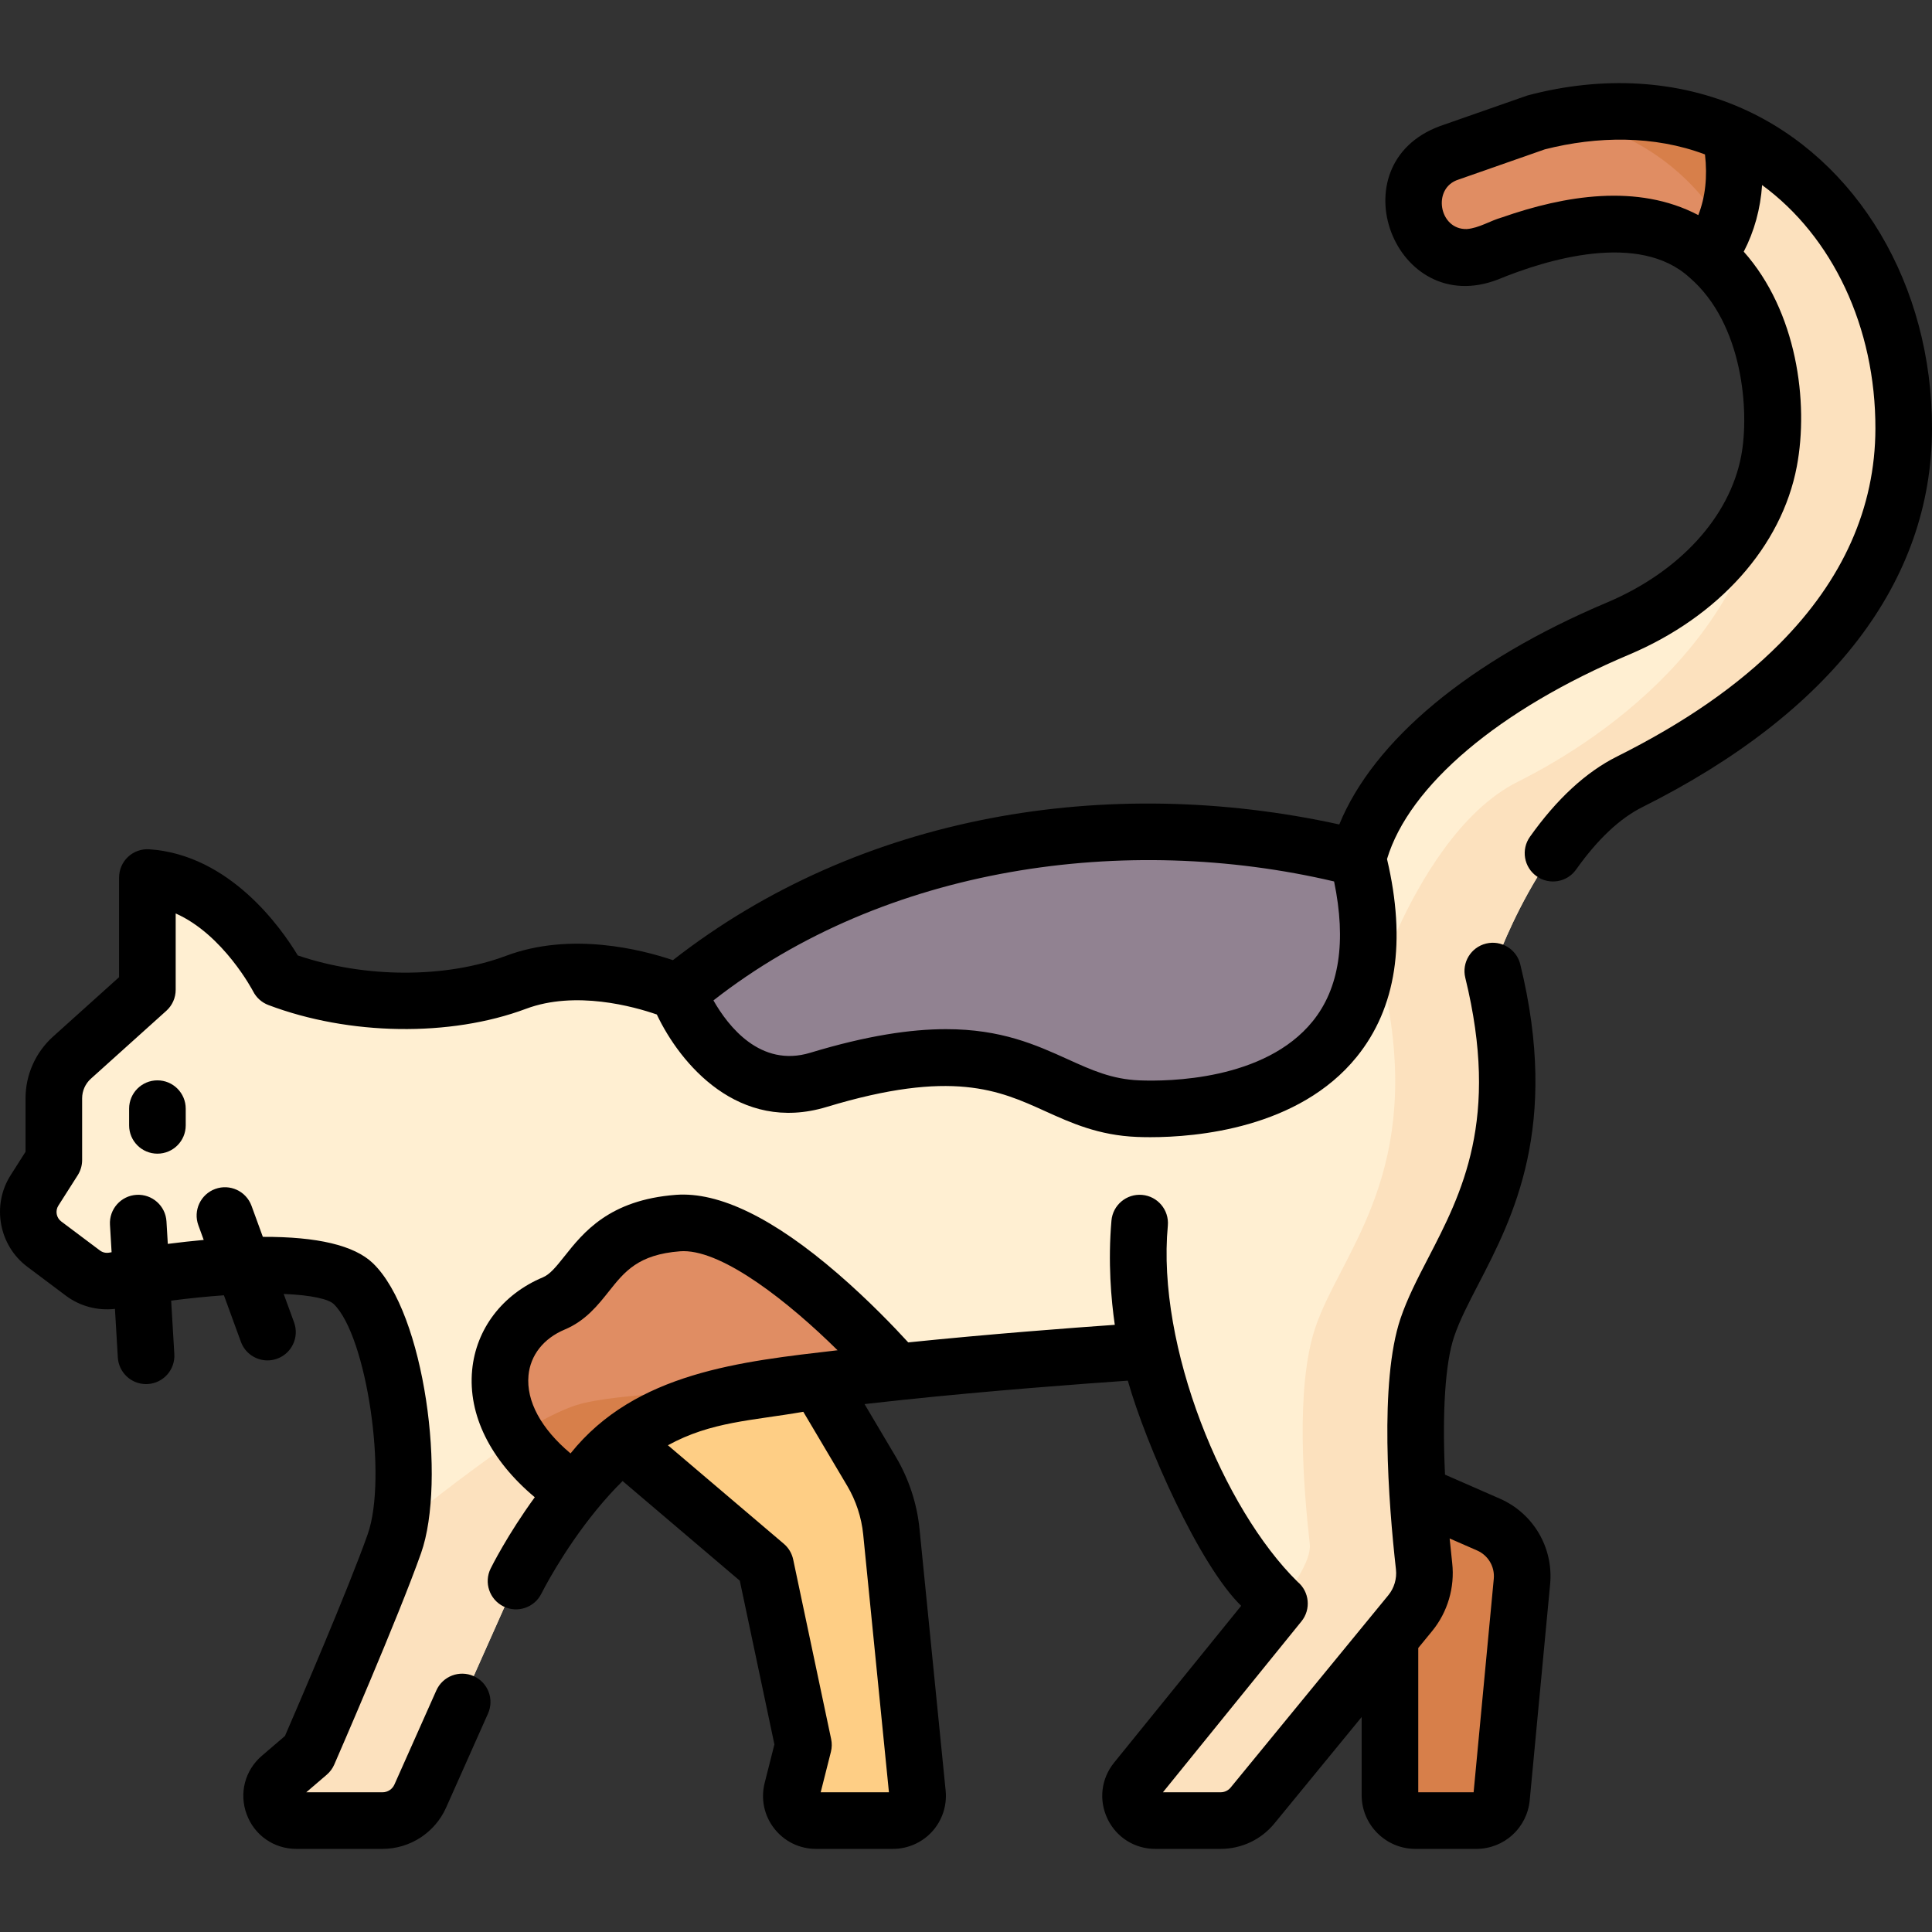 <svg id="Layer_1" enable-background="new 0 0 511.974 511.974" viewBox="0 0 511.974 511.974" xmlns="http://www.w3.org/2000/svg"><rect x="0" y="0" width="511.974" height="511.974" fill="#333333" stroke="none"/><g><g><path d="m375.696 395.802 18.73 8.192c5.907 2.583 9.489 8.666 8.883 15.085l-5.407 57.265c-.327 3.461-3.233 6.105-6.709 6.105h-16.125c-3.722 0-6.739-3.017-6.739-6.739v-64.387z" fill="#d77f4a"/><path d="m164.817 382.475 38.038 32.347 10.06 47.583-3.009 11.918c-1.041 4.124 2.076 8.126 6.329 8.126h20.402c3.862 0 6.879-3.334 6.495-7.176l-6.93-69.413c-.561-5.622-2.345-11.053-5.226-15.913l-34.735-58.598z" fill="#fece85"/><path d="m11.724 329.677 10.25 7.69c2.33 1.75 5.27 2.46 8.15 1.98 13.56-2.3 54.02-8.25 63.48.79 11.4 10.91 16.86 52.06 10.91 68.92s-22.81 55.54-22.81 55.54l-7.43 6.37c-4.6 3.94-1.81 11.48 4.25 11.48h22.83c4.33 0 8.26-2.55 10.02-6.51l25.37-56.96s5.8-11.76 15.56-23.67c7.81-9.55 18.14-19.19 30.06-22.94 10.84-3.41 32.87-6.41 55.27-8.78 32.96-3.49 66.71-5.6 66.71-5.6s13.39 49.09 34.71 66.94l-37.99 46.88c-3.46 4.27-.42 10.64 5.07 10.64h17.31c3.29 0 6.41-1.47 8.49-4.02l41.78-50.96c2.85-3.48 4.16-7.96 3.66-12.43-1.61-14.34-4.49-47.33.85-63.2 6.94-20.63 30.25-41.95 17.36-94.51 0 0 12.87-38.45 36.26-50.14 23.39-11.7 72.5-40.53 72.63-93.55.09-34.36-17.3-65.42-45.93-78.09-14.49-6.42-31.87-8.12-51.32-3.16l-23.23 8.13c-7.52 2.64-11.42 10.93-8.65 18.4 2.14 5.76 7.58 9.28 13.35 9.28 1.81 0 3.65-.35 5.43-1.08 15-6.15 39.36-12.99 55.57-1.54 1.01.71 1.98 1.47 2.9 2.27 16.28 13.98 19 39.56 16.18 54.4-4.02 21.12-21.35 36.44-40 44.32-38.66 16.31-63.44 38.75-68.96 60.92 0 0-99.36-30.44-180.14 35.46 0 0-23.1-10.08-42.93-2.64-19.84 7.43-44.63 5.95-62.98-1 0 0-12.89-25.28-34.71-26.77v29.75l-20 18c-3.05 2.75-4.79 6.66-4.79 10.76v16.36l-5.13 8.06c-2.98 4.69-1.85 10.88 2.59 14.21z" fill="#ffefd2"/><path d="m212.444 366.607c-12.57 1.73-23.43 3.67-30.08 5.76-11.92 3.75-22.25 13.39-30.06 22.94-9.76 11.91-15.56 23.67-15.56 23.67l-25.37 56.96c-1.76 3.96-5.69 6.51-10.02 6.51h-22.83c-6.06 0-8.85-7.54-4.25-11.48l7.43-6.37s16.86-38.68 22.81-55.54c.47-1.33.87-2.81 1.19-4.42 0 0 35.07-28.52 46.99-32.27 10.84-3.41 37.35-3.39 59.75-5.76z" fill="#fce1be"/><g><path d="m458.544 35.547c-12.764-5.655-27.774-7.642-44.463-4.645 5.207 1.024 10.147 2.589 14.788 4.645 26.992 11.945 39.478 39.45 40.744 71.351.123 2.068.16 4.091.11 6.035-.231 52.906-44.19 82.567-67.553 94.254-15.261 7.627-26.043 26.646-31.695 38.945-2.97 6.464-3.793 13.677-2.561 20.684 8.039 45.732-12.857 65.68-19.364 85.022-5.34 15.87-3.073 42.999-1.463 57.339.5 4.47-5.182 12.271-8.032 15.751l-37.99 46.88c-3.46 4.27-.42 10.64 5.07 10.64h17.31c3.29 0 6.41-1.47 8.49-4.02l41.78-50.96c2.85-3.48 4.16-7.96 3.66-12.43-1.61-14.34-4.49-47.33.85-63.2 6.94-20.63 30.25-41.95 17.36-94.51 0 0 12.87-38.45 36.26-50.14 23.39-11.7 72.5-40.53 72.63-93.55.089-34.361-17.301-65.421-45.931-78.091z" fill="#fce1be"/></g><path d="m375.344 58.917c2.14 5.76 7.58 9.28 13.35 9.28 1.81 0 3.65-.35 5.43-1.08 15-6.15 39.36-12.99 55.57-1.54 1.01.71 1.98 1.47 2.9 2.27 7.6-10.45 7.98-22.26 5.95-32.3-14.49-6.42-31.87-8.12-51.32-3.16l-23.23 8.13c-7.52 2.64-11.42 10.93-8.65 18.4z" fill="#e08d63"/><path d="m456.854 60.187c-6.57-10.7-15.8-19.25-27.98-24.64-4.64-2.06-9.59-3.63-14.81-4.65 16.7-3 31.71-1.01 44.48 4.65 1.55 7.65 1.69 16.32-1.69 24.64z" fill="#d77f4a"/><path d="m179.674 262.947s11.891 30.885 37.22 23.21c54.242-16.436 58.877 6.592 84.727 7.632 25.85 1.03 72.893-8.642 58.193-66.302 0 0-99.36-30.44-180.14 35.46z" fill="#918291"/><path d="m152.304 395.307c7.81-9.55 18.14-19.19 30.06-22.94 10.84-3.41 32.87-6.41 55.27-8.78v-.01s-35.38-41.18-57.96-39.47c-22.58 1.72-22.65 16.99-32.92 21.3-18.1 7.59-21.78 31.83 5.55 49.9z" fill="#e08d63"/><path d="m212.444 366.607c-12.57 1.73-23.43 3.67-30.08 5.76-11.92 3.75-22.25 13.39-30.06 22.94-7.15-4.72-12.17-9.87-15.37-15.03 6.1-3.72 11.78-6.66 15.76-7.91 10.84-3.41 37.35-3.39 59.75-5.76z" fill="#d77f4a"/></g><g><path d="m461.582 28.69c-16.912-7.495-36.772-8.73-56.836-3.382l-23.236 8.133c-27.482 10.242-11.875 51.208 15.459 40.616 12.975-5.35 37.398-12.723 50.738-.52 14.209 12.202 15.943 35.495 13.699 47.308-3.084 16.201-16.374 30.711-35.548 38.812-36.489 15.394-61.824 36.517-70.954 58.821-61.225-13.428-126.904-2.844-176.582 35.959-8.307-2.804-27.04-7.595-44.208-1.153-16.064 6.018-37.438 5.934-55.2-.095-4.396-7.295-18.015-26.677-39.349-28.133-2.068-.139-4.111.583-5.63 2.001s-2.38 3.403-2.38 5.481v26.41l-17.522 15.771c-4.619 4.165-7.268 10.116-7.268 16.33v14.176l-3.96 6.222c-5.047 7.943-3.106 18.587 4.419 24.231l10.247 7.688c3.699 2.778 8.381 4.01 12.99 3.483l.762 12.876c.236 3.984 3.54 7.057 7.48 7.057.149 0 .299-.004.45-.013 4.135-.245 7.288-3.795 7.043-7.93l-.839-14.18c5.134-.655 9.791-1.115 13.98-1.412l4.499 12.326c1.11 3.042 3.985 4.931 7.046 4.931.854 0 1.722-.147 2.571-.457 3.891-1.42 5.894-5.726 4.474-9.617l-2.752-7.54c7.606.309 11.943 1.423 13.245 2.668 8.751 8.375 14.317 46.005 9.022 61.006-5.119 14.506-18.723 46.064-21.93 53.465l-6.116 5.244c-4.505 3.858-6.086 9.947-4.029 15.512 2.058 5.567 7.223 9.164 13.158 9.164h22.83c7.29 0 13.913-4.303 16.871-10.958l11.1-24.921c1.686-3.784-.016-8.217-3.8-9.902-3.783-1.688-8.217.015-9.902 3.8l-11.102 24.926c-.555 1.249-1.798 2.056-3.167 2.056h-20.2l5.431-4.656c.859-.737 1.541-1.659 1.993-2.697.693-1.59 17.037-39.122 23.007-56.041 6.728-19.063 1.037-63.597-12.8-76.839-4.912-4.694-14.67-7.011-29.133-6.955l-3-8.22c-1.42-3.891-5.725-5.892-9.617-4.474-3.891 1.42-5.894 5.726-4.474 9.617l1.42 3.892c-3.031.278-6.205.629-9.515 1.049l-.353-5.956c-.245-4.134-3.793-7.28-7.93-7.043-4.135.245-7.288 3.795-7.043 7.93l.431 7.282c-.229.038-.451.074-.681.113-.868.145-1.724-.062-2.416-.582l-10.251-7.69c-1.299-.974-1.633-2.814-.763-4.183l5.13-8.06c.766-1.203 1.173-2.6 1.173-4.027v-16.36c0-1.973.843-3.865 2.307-5.185l20-18c1.581-1.422 2.483-3.449 2.483-5.575v-20.228c12.619 5.593 20.443 20.489 20.528 20.655.847 1.661 2.282 2.947 4.025 3.607 21.432 8.117 48.229 8.513 68.271 1.008 13.135-4.928 28.619-.588 34.677 1.509 6.184 13.067 21.687 31.568 45.013 24.496 33.218-10.065 45.71-4.403 57.791 1.073 7.013 3.179 14.265 6.466 24.463 6.876.951.038 2.136.067 3.515.067 12.136 0 39.307-2.288 54.685-21.285 10.495-12.965 13.178-30.604 8.032-52.424 5.863-19.479 29.643-39.613 64.14-54.167 23.809-10.06 40.425-28.686 44.449-49.829 3.25-17.103-.016-41.175-14.055-56.957 2.794-5.389 4.424-11.321 4.862-17.65 18.633 13.635 30.096 37.651 30.025 64.579-.051 20.924-8.6 40.102-25.41 56.999-11.078 11.137-25.168 20.905-43.073 29.861-8.203 4.099-15.964 11.256-23.068 21.273-2.396 3.378-1.601 8.06 1.778 10.456 3.378 2.396 8.06 1.6 10.456-1.778 5.664-7.985 11.565-13.547 17.542-16.535 50.127-25.074 76.675-59.737 76.774-100.238.1-38.026-19.681-71.378-50.392-84.968zm-113.719 241.939c-12.732 15.729-38.387 15.968-45.94 15.667-7.271-.292-12.646-2.729-18.871-5.55-8.502-3.854-17.697-8.021-32.356-8.021-9.354 0-20.933 1.697-35.976 6.255-13.221 4.006-21.783-7.058-25.662-13.872 45.514-35.634 109.334-44.499 164.471-31.525 3.292 15.877 1.392 28.326-5.666 37.046zm40.831-209.932c-7.364.22-9.267-10.865-2.223-13.101l22.916-8.021c13.888-3.527 28.901-3.743 42.428 1.348.689 5.91.097 11.288-1.767 16.079-16.13-8.464-35.454-5.18-51.952.582-3.151.872-6.112 2.857-9.402 3.113z"/><path d="m397.431 397.127-14.508-6.352c-.766-16.511.043-29.515 2.409-36.546 1.441-4.283 3.758-8.756 6.442-13.935 9.131-17.624 21.637-41.762 11.094-84.752-.987-4.023-5.049-6.484-9.07-5.498-4.023.987-6.484 5.047-5.498 9.07 9.201 37.52-.917 57.049-9.844 74.28-2.845 5.49-5.532 10.676-7.34 16.052-5.646 16.778-3.171 48.822-1.195 66.426.275 2.455-.458 4.949-2.006 6.841l-41.792 50.975c-.653.801-1.629 1.26-2.678 1.26h-15.271l36.708-45.298c2.578-3.182 2.127-7.843-1.013-10.472-19.682-19.323-37.409-62.34-34.392-94.421.356-4.127-2.701-7.761-6.828-8.117-4.129-.353-7.761 2.702-8.117 6.828-.951 11.022-.086 20.921.886 27.606-11.483.807-33.069 2.435-54.737 4.657-3.558-3.893-10.393-11.064-18.656-18.204-17.049-14.732-31.486-21.757-42.921-20.897-17.666 1.346-24.519 9.978-29.522 16.28-2.346 2.955-3.878 4.806-5.728 5.582-10.71 4.491-17.715 13.685-18.739 24.591-1.116 11.889 4.87 23.864 16.599 33.681-7.27 9.991-11.487 18.471-11.697 18.897-1.831 3.712-.306 8.204 3.405 10.038s8.208.312 10.045-3.397c.055-.111 5.587-11.195 14.642-22.245 2.273-2.779 4.571-5.309 6.877-7.587l31.059 26.405 9.171 43.383-2.585 10.234c-1.066 4.222-.143 8.614 2.533 12.05s6.708 5.406 11.063 5.406h20.405c3.955 0 7.745-1.679 10.398-4.606 2.655-2.93 3.955-6.87 3.565-10.818l-6.928-69.402c-.666-6.667-2.824-13.238-6.24-18.999l-8.329-14.046c2.931-.338 6.032-.681 9.324-1.029 24.321-2.576 49.333-4.412 60.447-5.177 4.893 17.258 19.005 48.958 30.039 59.665l-33.672 41.552c-3.438 4.243-4.114 9.941-1.764 14.871 2.35 4.929 7.202 7.991 12.661 7.991h17.31c5.575 0 10.788-2.471 14.29-6.765l23.1-28.175v20.701c0 7.852 6.388 14.24 14.24 14.24h16.12c7.381 0 13.475-5.541 14.177-12.894l5.411-57.278c.904-9.67-4.464-18.773-13.35-22.652zm-257.382-32.644c.505-5.379 4.006-9.812 9.607-12.161 5.496-2.306 8.777-6.44 11.673-10.087 4.175-5.26 7.782-9.802 18.911-10.65.298-.022.599-.034.908-.034 10.731 0 27.847 13.464 40.806 26.264-25.547 2.975-53.539 5.828-70.764 27.335-7.775-6.522-11.781-13.849-11.141-20.667zm84.477 29.289c2.309 3.893 3.767 8.333 4.217 12.838l6.821 68.336h-18.082l2.703-10.704c.28-1.109.303-2.268.066-3.388l-10.06-47.59c-.343-1.624-1.215-3.088-2.48-4.163l-30.713-26.11c11.476-6.303 22.269-6.498 35.875-8.871zm171.321 24.6-5.344 56.575h-14.669v-38.236l3.683-4.492c4.097-5.002 6.033-11.568 5.311-18.019-.248-2.206-.472-4.376-.678-6.514l7.273 3.184c2.945 1.286 4.723 4.304 4.424 7.502z"/><path d="m34.217 293.789v4.43c0 4.142 3.358 7.5 7.5 7.5s7.5-3.358 7.5-7.5v-4.43c0-4.142-3.358-7.5-7.5-7.5s-7.5 3.358-7.5 7.5z"/></g></g><g/><g/><g/><g/><g/><g/><g/><g/><g/><g/><g/><g/><g/><g/><g/></svg>